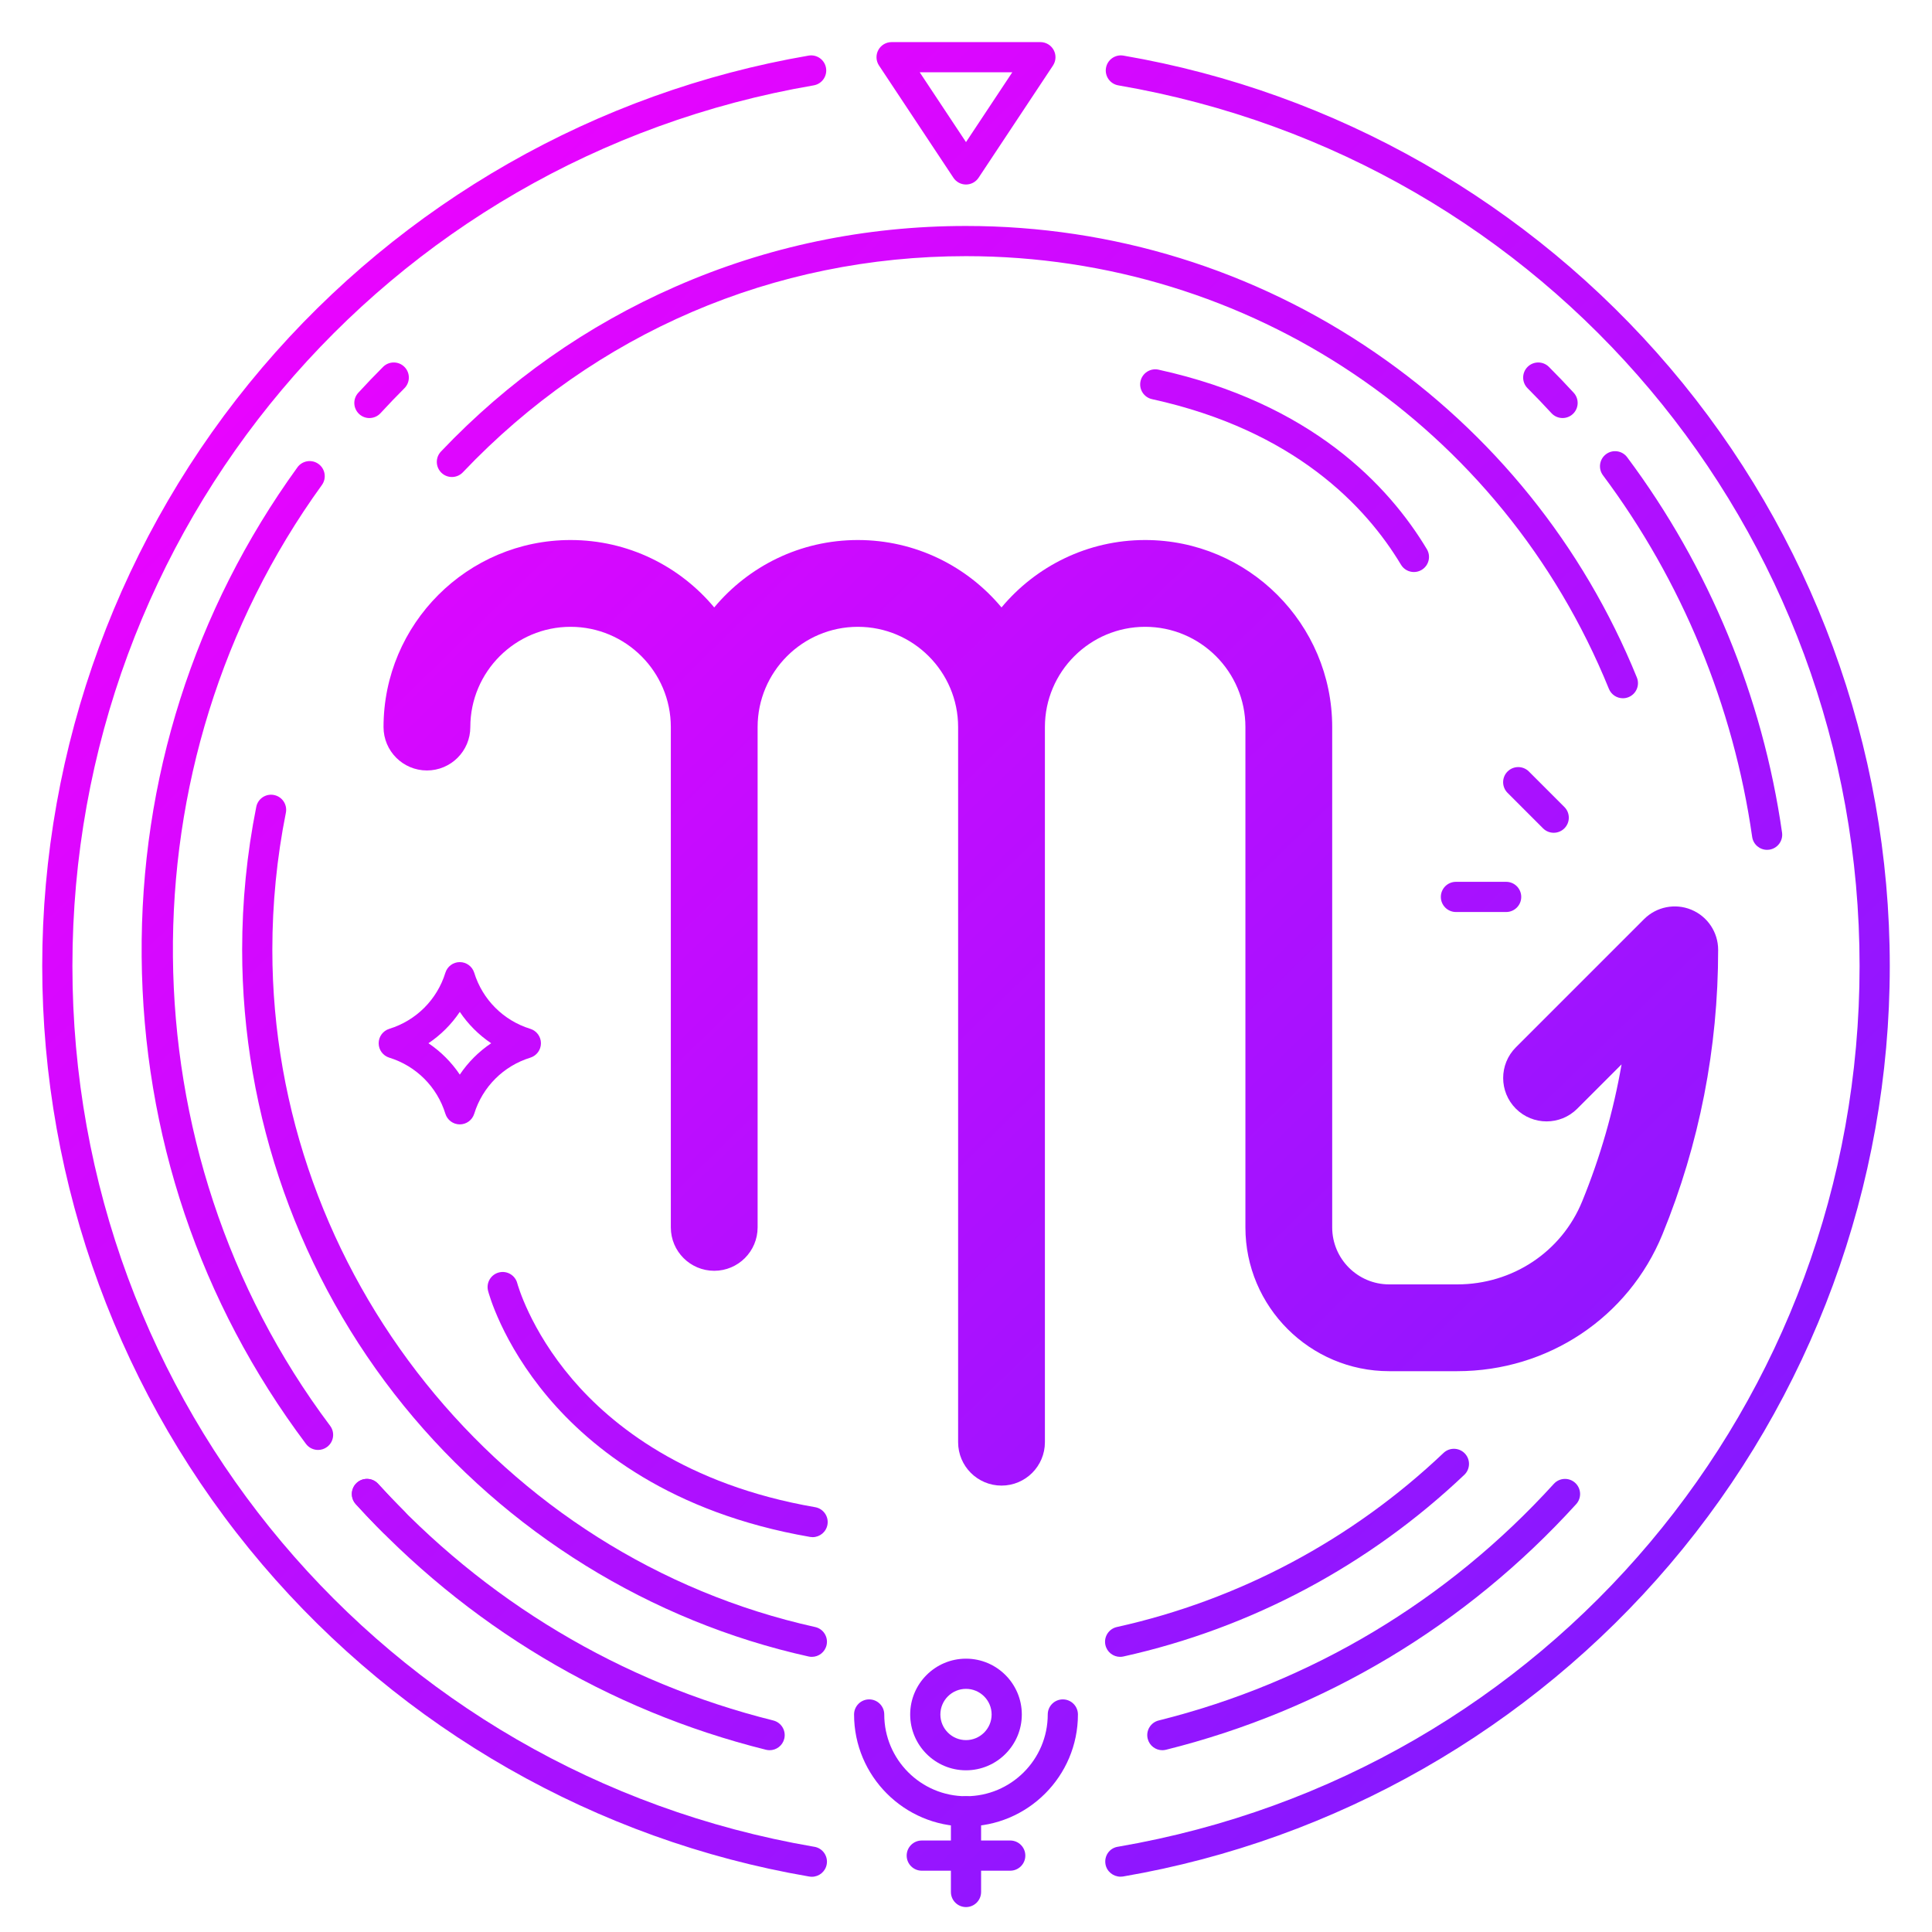 <?xml version="1.0" encoding="UTF-8"?>
<svg xmlns="http://www.w3.org/2000/svg" width="512" height="512" xmlns:xlink="http://www.w3.org/1999/xlink" viewBox="0 0 512 512">
  <defs>
    <linearGradient id="d" x1="88.678" y1="-48.847" x2="558.243" y2="431.675" gradientUnits="userSpaceOnUse">
      <stop offset="0" stop-color="#fb00ff"/>
      <stop offset="1" stop-color="#741cff"/>
    </linearGradient>
    <linearGradient id="e" x1="131.549" y1="-90.74" x2="601.114" y2="389.782" xlink:href="#d"/>
    <linearGradient id="f" x1="-80.965" y1="116.929" x2="388.6" y2="597.45" xlink:href="#d"/>
    <linearGradient id="g" x1="-12.333" y1="49.861" x2="457.232" y2="530.383" xlink:href="#d"/>
    <linearGradient id="h" x1="18.929" y1="19.312" x2="488.495" y2="499.833" xlink:href="#d"/>
    <linearGradient id="i" x1="-65.132" y1="101.456" x2="404.434" y2="581.978" xlink:href="#d"/>
    <linearGradient id="j" x1="-129.311" y1="164.172" x2="340.254" y2="644.694" xlink:href="#d"/>
    <linearGradient id="k" x1="161.972" y1="-120.47" x2="631.538" y2="360.052" xlink:href="#d"/>
    <linearGradient id="l" x1="177.382" y1="-135.528" x2="646.947" y2="344.994" xlink:href="#d"/>
    <linearGradient id="m" x1="-10.119" y1="47.698" x2="459.446" y2="528.22" xlink:href="#d"/>
    <linearGradient id="n" x1="-117.994" y1="153.113" x2="351.571" y2="633.635" xlink:href="#d"/>
    <linearGradient id="o" x1="-80.892" y1="116.857" x2="388.673" y2="597.379" xlink:href="#d"/>
    <linearGradient id="r" x1="100.856" y1="-60.747" x2="570.421" y2="419.775" xlink:href="#d"/>
    <linearGradient id="s" x1="121.15" y1="-80.579" x2="590.716" y2="399.943" xlink:href="#d"/>
    <linearGradient id="u" x1="-56.968" y1="93.478" x2="412.597" y2="574" xlink:href="#d"/>
    <linearGradient id="w" x1="-79.874" y1="115.863" x2="389.691" y2="596.385" xlink:href="#d"/>
    <linearGradient id="x" x1="-95.437" y1="131.07" x2="374.129" y2="611.592" xlink:href="#d"/>
    <linearGradient id="y" x1="-95.96" y1="131.582" x2="373.605" y2="612.103" xlink:href="#d"/>
    <linearGradient id="z" x1="-77.266" y1="113.314" x2="392.299" y2="593.835" xlink:href="#d"/>
    <linearGradient id="ab" x1="139.884" y1="-98.885" x2="609.45" y2="381.636" xlink:href="#d"/>
    <linearGradient id="ad" x1="36.618" y1="2.027" x2="506.183" y2="482.548" xlink:href="#d"/>
    <linearGradient id="af" x1="59.147" y1="-19.989" x2="528.712" y2="460.533" xlink:href="#d"/>
    <linearGradient id="ag" x1="-15.412" y1="52.87" x2="454.154" y2="533.391" xlink:href="#d"/>
  </defs>
  <g id="c" data-name="CIRCLE LINES">
    <path d="m430.08,185.045c-1.579,0-3.075-.941-3.707-2.495-28.305-69.656-95.18-114.665-170.373-114.665-50.915,0-98.269,20.343-133.337,57.282-1.522,1.601-4.053,1.668-5.655.147-1.603-1.521-1.668-4.054-.147-5.655,17.738-18.685,38.644-33.384,62.136-43.691,24.321-10.672,50.229-16.083,77.004-16.083,38.916,0,76.386,11.589,108.357,33.514,31.221,21.409,55.228,51.195,69.428,86.14.831,2.047-.153,4.38-2.2,5.212-.493.2-1.003.295-1.505.295Z" fill="url(#d)" stroke-width="0"/>
    <path d="m374.706,151.594c-1.359,0-2.684-.693-3.434-1.943-9.266-15.444-28.231-35.592-65.972-43.87-2.157-.474-3.523-2.606-3.05-4.765.474-2.157,2.61-3.52,4.765-3.05,40.525,8.89,61.042,30.775,71.116,47.569,1.137,1.895.522,4.352-1.372,5.487-.645.387-1.354.571-2.054.571Z" fill="url(#e)" stroke-width="0"/>
    <path d="m215.153,439.083c-.287,0-.578-.031-.87-.096-41.932-9.3-80.024-32.89-107.261-66.424-27.631-34.021-42.849-76.94-42.849-120.853,0-12.747,1.259-25.494,3.741-37.886.434-2.166,2.538-3.576,4.707-3.137,2.167.434,3.571,2.541,3.137,4.707-2.379,11.877-3.585,24.095-3.585,36.315,0,85.504,60.494,160.98,143.842,179.466,2.156.479,3.518,2.614,3.039,4.771-.414,1.865-2.067,3.135-3.901,3.135Z" fill="url(#f)" stroke-width="0"/>
    <path d="m296.846,439.083c-1.834,0-3.487-1.27-3.901-3.135-.479-2.157.883-4.293,3.039-4.771,32.414-7.188,62.347-23.141,86.562-46.131,1.603-1.522,4.135-1.455,5.654.146,1.521,1.602,1.456,4.134-.146,5.654-25.269,23.99-56.507,40.637-90.338,48.141-.292.064-.583.096-.87.096Z" fill="url(#g)" stroke-width="0"/>
    <g>
      <path d="m97.898,110.789c-.967,0-1.936-.349-2.704-1.054-1.628-1.494-1.735-4.024-.241-5.651,2.135-2.325,4.345-4.631,6.567-6.854,1.562-1.562,4.095-1.561,5.657,0,1.562,1.562,1.562,4.096,0,5.657-2.143,2.142-4.272,4.364-6.331,6.605-.788.859-1.866,1.295-2.947,1.295Z" fill="url(#h)" stroke-width="0"/>
      <path d="m84.29,384.251c-1.216,0-2.416-.552-3.202-1.599-28.099-37.438-43.157-82.086-43.548-129.116-.391-46.977,13.884-91.822,41.278-129.688,1.295-1.789,3.797-2.19,5.586-.896,1.79,1.295,2.191,3.796.896,5.586-53.443,73.87-52.545,176.392,2.186,249.312,1.326,1.768.969,4.274-.798,5.601-.72.54-1.562.801-2.398.801Z" fill="url(#i)" stroke-width="0"/>
      <path d="m104.349,407.361c-1.023,0-2.047-.391-2.828-1.171-2.447-2.446-4.88-4.997-7.231-7.58-1.487-1.634-1.368-4.163.266-5.65,1.635-1.487,4.164-1.368,5.65.266,2.267,2.49,4.612,4.949,6.972,7.307,1.562,1.562,1.562,4.095,0,5.657-.781.781-1.805,1.172-2.829,1.172Z" fill="url(#j)" stroke-width="0"/>
      <path d="m468.296,225.216c-1.959,0-3.67-1.44-3.955-3.436-4.956-34.692-18.627-67.826-39.535-95.819-1.321-1.77-.959-4.276.812-5.599,1.768-1.32,4.275-.959,5.599.812,21.707,29.063,35.9,63.461,41.045,99.476.312,2.187-1.207,4.213-3.395,4.525-.191.027-.382.041-.57.041Z" fill="url(#k)" stroke-width="0"/>
      <path d="m414.098,110.785c-1.081,0-2.158-.436-2.947-1.295-2.047-2.229-4.176-4.45-6.327-6.603-1.562-1.562-1.562-4.095,0-5.656,1.561-1.562,4.096-1.562,5.656,0,2.232,2.231,4.44,4.536,6.563,6.849,1.494,1.627,1.386,4.157-.241,5.651-.768.705-1.737,1.054-2.704,1.054Z" fill="url(#l)" stroke-width="0"/>
    </g>
    <path d="m308.032,463.823c-1.794,0-3.425-1.215-3.878-3.033-.534-2.144.77-4.314,2.913-4.849,40.357-10.059,76.567-31.742,104.715-62.706,1.485-1.634,4.016-1.755,5.65-.27,1.635,1.486,1.756,4.016.27,5.65-29.216,32.139-66.803,54.646-108.699,65.087-.325.081-.65.12-.971.12Z" fill="url(#m)" stroke-width="0"/>
    <path d="m203.957,463.823c-.32,0-.646-.039-.971-.12-41.896-10.441-79.483-32.948-108.699-65.087-1.486-1.635-1.365-4.164.27-5.65,1.633-1.485,4.163-1.364,5.65.27,28.147,30.964,64.357,52.647,104.715,62.706,2.144.534,3.447,2.705,2.913,4.849-.453,1.818-2.085,3.033-3.878,3.033Z" fill="url(#n)" stroke-width="0"/>
    <path d="m215.354,407.362c-.227,0-.455-.02-.686-.06-36.943-6.379-58.13-23.632-69.398-36.98-12.33-14.606-15.786-27.691-15.927-28.241-.55-2.14.74-4.319,2.88-4.868,2.134-.547,4.313.736,4.866,2.871.044.165,3.296,12.182,14.569,25.402,10.407,12.207,30.023,28.002,64.371,33.934,2.177.376,3.637,2.445,3.261,4.622-.336,1.946-2.026,3.32-3.937,3.32Z" fill="url(#o)" stroke-width="0"/>
  </g>
  <g id="q" data-name="SPARKS">
    <g>
      <path d="m399.144,241.693h-13.305c-2.209,0-4-1.791-4-4s1.791-4,4-4h13.305c2.209,0,4,1.791,4,4s-1.791,4-4,4Z" fill="url(#r)" stroke-width="0"/>
      <path d="m411.751,220.693c-1.023,0-2.048-.391-2.828-1.172l-9.407-9.408c-1.562-1.562-1.562-4.095,0-5.656,1.562-1.562,4.096-1.562,5.656,0l9.407,9.408c1.562,1.562,1.562,4.095,0,5.656-.781.781-1.805,1.172-2.828,1.172Z" fill="url(#s)" stroke-width="0"/>
    </g>
  </g>
  <g id="t" data-name="STARS">
    <path d="m121.852,297.974h0c-1.755,0-3.305-1.145-3.822-2.821-2.193-7.111-7.748-12.666-14.859-14.859-1.677-.517-2.821-2.067-2.821-3.822s1.145-3.306,2.821-3.822c7.111-2.193,12.666-7.748,14.859-14.86.517-1.677,2.067-2.821,3.822-2.821s3.305,1.144,3.822,2.821c2.194,7.112,7.749,12.667,14.86,14.86,1.677.517,2.821,2.067,2.821,3.822s-1.145,3.306-2.821,3.822c-7.111,2.193-12.666,7.748-14.86,14.86-.518,1.677-2.067,2.82-3.822,2.82Zm-8.31-21.503c3.283,2.204,6.105,5.027,8.31,8.311,2.205-3.284,5.027-6.106,8.311-8.311-3.283-2.204-6.105-5.027-8.311-8.311-2.203,3.283-5.026,6.106-8.31,8.311Z" fill="url(#u)" stroke-width="0"/>
  </g>
  <g id="v" data-name="BELLOW SYMBOL">
    <g>
      <g>
        <path d="m256,484.019c-16.356,0-29.663-13.307-29.663-29.663,0-2.209,1.791-4,4-4s4,1.791,4,4c0,11.945,9.718,21.663,21.663,21.663s21.663-9.718,21.663-21.663c0-2.209,1.791-4,4-4s4,1.791,4,4c0,16.356-13.307,29.663-29.663,29.663Z" fill="url(#w)" stroke-width="0"/>
        <path d="m256,505.395c-2.209,0-4-1.791-4-4v-21.376c0-2.209,1.791-4,4-4s4,1.791,4,4v21.376c0,2.209-1.791,4-4,4Z" fill="url(#x)" stroke-width="0"/>
        <path d="m267.722,495.754h-23.443c-2.209,0-4-1.791-4-4s1.791-4,4-4h23.443c2.209,0,4,1.791,4,4s-1.791,4-4,4Z" fill="url(#y)" stroke-width="0"/>
      </g>
      <path d="m256,469.148c-8.156,0-14.792-6.636-14.792-14.792s6.636-14.792,14.792-14.792,14.792,6.636,14.792,14.792-6.636,14.792-14.792,14.792Zm0-21.584c-3.745,0-6.792,3.047-6.792,6.792s3.047,6.792,6.792,6.792,6.792-3.047,6.792-6.792-3.047-6.792-6.792-6.792Z" fill="url(#z)" stroke-width="0"/>
    </g>
  </g>
  <g id="aa" data-name="TOP TRIANGLE SYMBOL">
    <path d="m256,48.898c-1.341,0-2.593-.672-3.334-1.79l-19.717-29.739c-.814-1.228-.887-2.804-.19-4.102.697-1.299,2.051-2.108,3.524-2.108h39.434c1.474,0,2.827.81,3.524,2.108.696,1.298.624,2.874-.19,4.102l-19.717,29.739c-.741,1.118-1.993,1.79-3.334,1.79Zm-12.266-29.739l12.266,18.5,12.266-18.5h-24.531Z" fill="url(#ab)" stroke-width="0"/>
  </g>
  <g id="ac" data-name="ZODIAC SIGN">
    <path d="m448.227,241.086c-4.298-1.779-9.243-.795-12.532,2.493l-33.971,33.971c-4.491,4.491-4.491,11.772,0,16.264,4.492,4.49,11.773,4.49,16.264,0l11.746-11.746c-2.154,12.428-5.644,24.572-10.448,36.324-5.46,13.355-18.455,21.984-33.11,21.984h-18.024c-8.329,0-15.105-6.776-15.105-15.105v-132.591c0-27.332-22.236-49.568-49.568-49.568-15.282,0-28.968,6.956-38.067,17.864-9.1-10.908-22.786-17.864-38.068-17.864s-28.968,6.956-38.067,17.864c-9.1-10.908-22.786-17.864-38.068-17.864-27.332,0-49.568,22.236-49.568,49.568,0,6.351,5.148,11.5,11.5,11.5s11.5-5.149,11.5-11.5c0-14.649,11.919-26.568,26.568-26.568s26.568,11.918,26.568,26.568v132.591c0,6.352,5.148,11.5,11.5,11.5s11.5-5.148,11.5-11.5v-132.591c0-14.649,11.918-26.568,26.567-26.568s26.568,11.918,26.568,26.568v189.517c0,6.352,5.148,11.5,11.5,11.5s11.5-5.148,11.5-11.5v-189.517c0-14.649,11.918-26.568,26.567-26.568s26.568,11.918,26.568,26.568v132.591c0,21.012,17.094,38.105,38.105,38.105h18.025c24.035,0,45.389-14.241,54.398-36.281,9.789-23.941,14.752-49.305,14.752-75.384,0-4.651-2.802-8.845-7.1-10.625Z" fill="url(#ad)" stroke-width="0"/>
  </g>
  <g id="ae" data-name="OUTER CIRCLE">
    <path d="m296.956,497.343c-1.933,0-3.673-1.384-3.995-3.34-.357-2.161,1.033-4.198,3.189-4.581l.21-.034c113.831-19.545,196.449-117.699,196.449-233.388S410.192,42.156,296.363,22.622c-2.177-.374-3.64-2.441-3.266-4.619.373-2.178,2.438-3.639,4.619-3.266,56.207,9.646,107.631,39.01,144.798,82.683,37.592,44.171,58.295,100.489,58.295,158.58s-20.703,114.408-58.295,158.581c-37.167,43.673-88.59,73.04-144.798,82.691-.023.004-.123.02-.147.023-.206.031-.411.047-.613.047Z" fill="url(#af)" stroke-width="0"/>
    <path d="m215.155,497.361c-.232,0-.467-.021-.704-.062-.014-.002-.124-.02-.139-.021-56.237-9.656-107.66-39.023-144.827-82.696-37.592-44.173-58.295-100.491-58.295-158.581s20.703-114.409,58.295-158.58C106.652,53.747,158.076,24.383,214.283,14.737c2.185-.372,4.246,1.088,4.619,3.266.374,2.178-1.089,4.245-3.266,4.619C101.808,42.156,19.19,140.307,19.19,256s82.618,213.843,196.446,233.388l.213.034c2.175.386,3.625,2.462,3.239,4.638-.344,1.938-2.031,3.302-3.934,3.302Z" fill="url(#ag)" stroke-width="0"/>
  </g>
</svg>